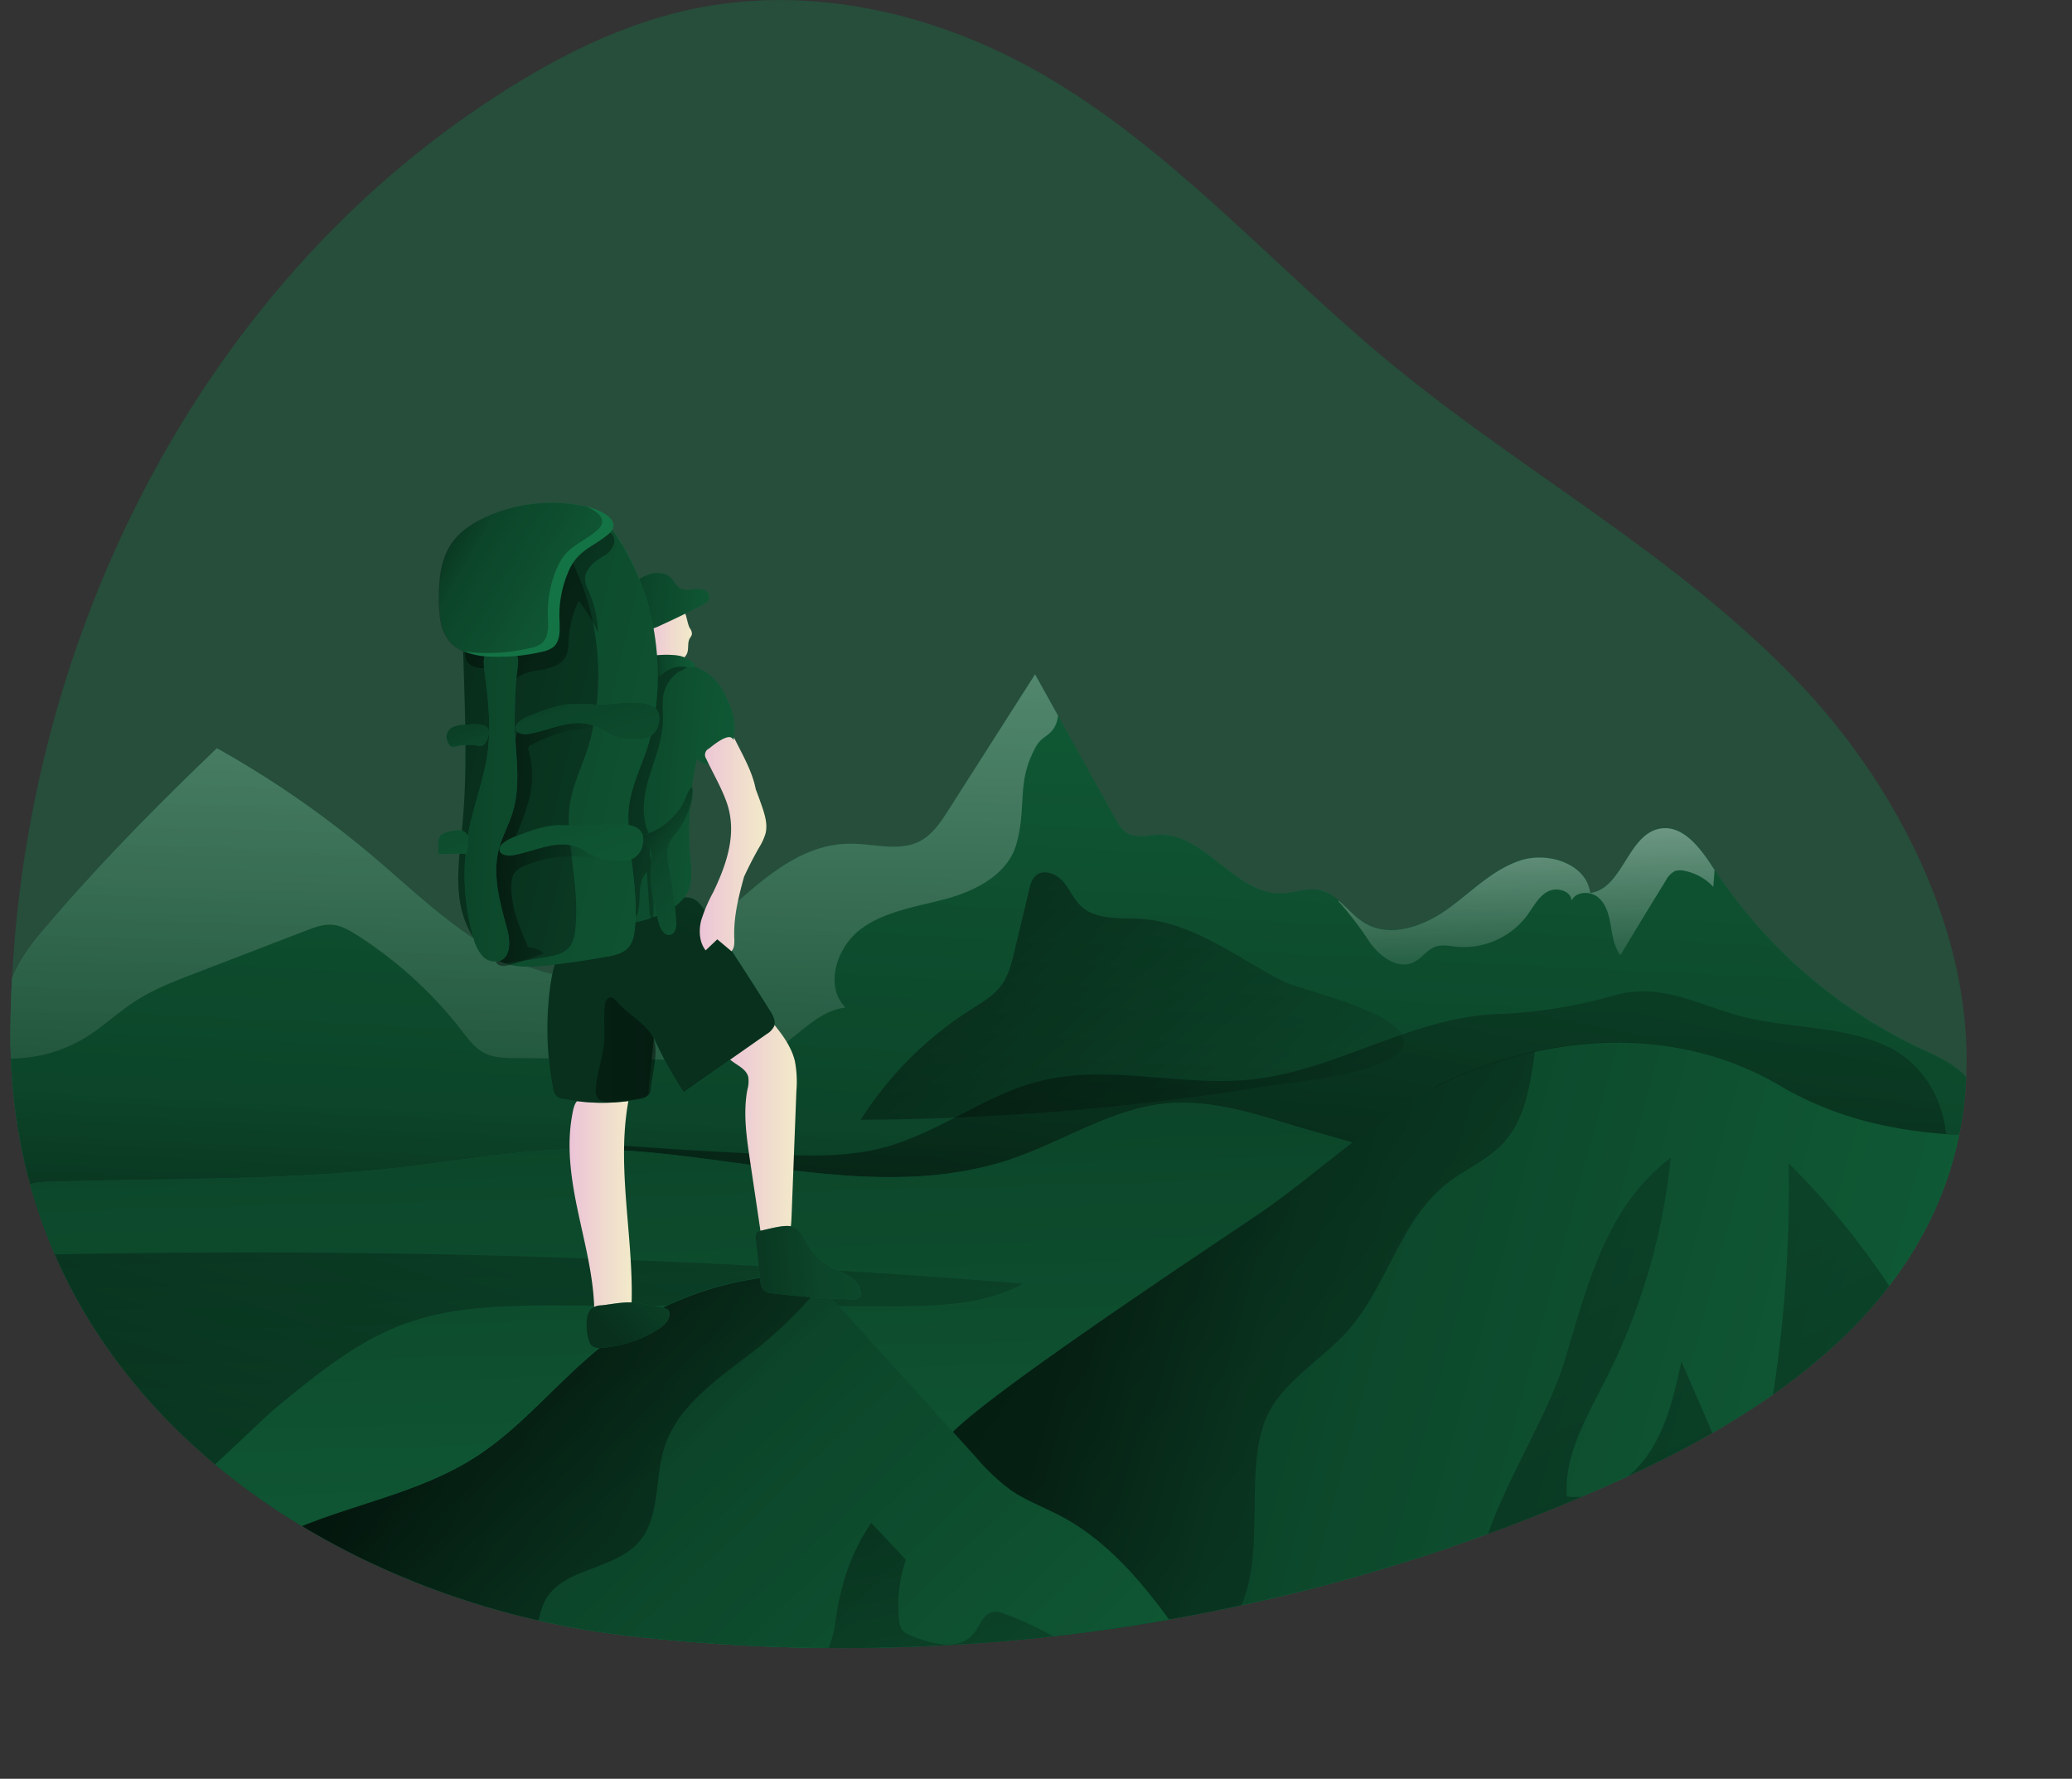 <svg xmlns:xlink="http://www.w3.org/1999/xlink" id="Layer_1" data-name="Layer 1" xmlns="http://www.w3.org/2000/svg"
     viewBox="0 0 575.08 493.58">
  <rect x="0" y="0" width="575.08" height="493.58" fill="#333333" stroke="none"/>
  <defs>
    <clipPath id="clip-path" transform="translate(-15.96 -34.95)">
      <path
        d="M145.28,67.31c19.24-13.48,40.08-25,62.62-29.82,33-7,67.87,1,97.51,18.14,35.64,20.56,63.79,53,95.84,79.55C438.5,166,481.43,189,515.1,224.26S572.38,312.67,557,360.35c-13.6,42.2-53.05,67.87-91.38,85.25a522.24,522.24,0,0,1-276.69,43.11c-82.67-9.88-171-67.67-170.08-168C19.78,219.66,66.86,122.23,145.28,67.31Z"
        fill="none"/>
    </clipPath>
    <linearGradient id="linear-gradient" x1="287.28" y1="394.51" x2="304.13" y2="51.27" gradientUnits="userSpaceOnUse">
      <stop offset="0.01"/>
      <stop offset="0.13" stop-opacity="0.69"/>
      <stop offset="1" stop-opacity="0"/>
    </linearGradient>
    <linearGradient id="linear-gradient-2" x1="354.74" y1="414.04" x2="401.06" y2="188.72"
                    xlink:href="#linear-gradient"/>
    <linearGradient id="linear-gradient-3" x1="160.67" y1="394.13" x2="169.09" y2="-23.87"
                    gradientUnits="userSpaceOnUse">
      <stop offset="0.02" stop-color="#fff" stop-opacity="0"/>
      <stop offset="0.58" stop-color="#fff" stop-opacity="0.39"/>
      <stop offset="0.68" stop-color="#fff" stop-opacity="0.68"/>
      <stop offset="1" stop-color="#fff"/>
    </linearGradient>
    <linearGradient id="linear-gradient-4" x1="237.91" y1="295.19" x2="247.39" y2="657.38"
                    xlink:href="#linear-gradient"/>
    <linearGradient id="linear-gradient-5" x1="105.72" y1="538.92" x2="206.8" y2="249.73"
                    xlink:href="#linear-gradient"/>
    <linearGradient id="linear-gradient-6" x1="310.74" y1="390.49" x2="751.55" y2="509.82"
                    xlink:href="#linear-gradient"/>
    <linearGradient id="linear-gradient-7" x1="277.17" y1="336.29" x2="530.47" y2="512.83"
                    xlink:href="#linear-gradient"/>
    <linearGradient id="linear-gradient-8" x1="174.04" y1="369.27" x2="191.3" y2="369.27"
                    gradientUnits="userSpaceOnUse">
      <stop offset="0" stop-color="#ecc4d7"/>
      <stop offset="0.42" stop-color="#efd4d1"/>
      <stop offset="0.6" stop-color="#f0dcce"/>
      <stop offset="1" stop-color="#f2eac9"/>
    </linearGradient>
    <linearGradient id="linear-gradient-9" x1="217.74" y1="350.45" x2="237.12" y2="350.45"
                    xlink:href="#linear-gradient-8"/>
    <linearGradient id="linear-gradient-10" x1="205.59" y1="300.33" x2="447.06" y2="-193.13"
                    xlink:href="#linear-gradient"/>
    <linearGradient id="linear-gradient-11" x1="195.55" y1="212.2" x2="207.97" y2="212.2"
                    xlink:href="#linear-gradient-8"/>
    <linearGradient id="linear-gradient-12" x1="187.36" y1="201.1" x2="242.99" y2="206.02"
                    xlink:href="#linear-gradient"/>
    <linearGradient id="linear-gradient-13" x1="139.58" y1="432.59" x2="409.12" y2="715.82"
                    xlink:href="#linear-gradient"/>
    <linearGradient id="linear-gradient-14" x1="105.1" y1="428.35" x2="376.55" y2="560.79"
                    xlink:href="#linear-gradient"/>
    <linearGradient id="linear-gradient-15" x1="172.11" y1="253.46" x2="266.17" y2="261.54"
                    xlink:href="#linear-gradient"/>
    <linearGradient id="linear-gradient-16" x1="167.67" y1="246.92" x2="243.25" y2="264.94"
                    xlink:href="#linear-gradient"/>
    <linearGradient id="linear-gradient-17" x1="192.56" y1="265.01" x2="253.98" y2="310.11"
                    xlink:href="#linear-gradient"/>
    <linearGradient id="linear-gradient-18" x1="196.97" y1="219.8" x2="217.74" y2="218.51"
                    xlink:href="#linear-gradient"/>
    <linearGradient id="linear-gradient-19" x1="210.2" y1="269.2" x2="228.65" y2="269.2"
                    xlink:href="#linear-gradient-8"/>
    <linearGradient id="linear-gradient-20" x1="83.42" y1="219.81" x2="398.59" y2="294.21"
                    xlink:href="#linear-gradient"/>
    <linearGradient id="linear-gradient-21" x1="94.89" y1="224.48" x2="337.41" y2="281.74"
                    xlink:href="#linear-gradient"/>
    <linearGradient id="linear-gradient-22" x1="150.92" y1="268.01" x2="182.17" y2="268.01"
                    xlink:href="#linear-gradient"/>
    <linearGradient id="linear-gradient-23" x1="145.79" y1="185.82" x2="228.85" y2="248.76"
                    xlink:href="#linear-gradient"/>
    <linearGradient id="linear-gradient-24" x1="124.39" y1="257.04" x2="270.39" y2="261.95"
                    xlink:href="#linear-gradient"/>
    <linearGradient id="linear-gradient-25" x1="215.59" y1="387.55" x2="428.05" y2="370.7"
                    xlink:href="#linear-gradient"/>
    <linearGradient id="linear-gradient-26" x1="183.81" y1="405.94" x2="327.48" y2="278.65"
                    xlink:href="#linear-gradient"/>
    <linearGradient id="linear-gradient-27" x1="440.78" y1="316.29" x2="437.97" y2="229.95"
                    xlink:href="#linear-gradient-3"/>
    <linearGradient id="linear-gradient-28" x1="273.36" y1="269.6" x2="378.65" y2="388.93"
                    xlink:href="#linear-gradient"/>
    <linearGradient id="linear-gradient-29" x1="573.32" y1="633.83" x2="366.96" y2="174.76"
                    xlink:href="#linear-gradient"/>
    <linearGradient id="linear-gradient-30" x1="256.92" y1="400.27" x2="291.67" y2="566.63"
                    xlink:href="#linear-gradient"/>
    <linearGradient id="linear-gradient-31" x1="137.54" y1="181.67" x2="216.45" y2="227.13"
                    xlink:href="#linear-gradient"/>
    <linearGradient id="linear-gradient-32" x1="171.55" y1="213.42" x2="216.71" y2="346.08"
                    xlink:href="#linear-gradient"/>
    <linearGradient id="linear-gradient-33" x1="157.29" y1="218.27" x2="202.44" y2="350.94"
                    xlink:href="#linear-gradient"/>
    <linearGradient id="linear-gradient-34" x1="140.7" y1="223.92" x2="185.86" y2="356.58"
                    xlink:href="#linear-gradient"/>
    <linearGradient id="linear-gradient-35" x1="127.71" y1="228.34" x2="172.87" y2="361" xlink:href="#linear-gradient"/>
    <linearGradient id="linear-gradient-36" x1="212.02" y1="325.46" x2="87.55" y2="329.21"
                    xlink:href="#linear-gradient"/>
  </defs>
  <title>Peak Mountain 3</title>
  <g clip-path="url(#clip-path)">
    <path
      d="M145.28,67.31c19.24-13.48,40.08-25,62.62-29.82,33-7,67.87,1,97.51,18.14,35.64,20.56,63.79,53,95.84,79.55C438.5,166,481.43,189,515.1,224.26S572.38,312.67,557,360.35c-13.6,42.2-53.05,67.87-91.38,85.25a522.24,522.24,0,0,1-276.69,43.11c-82.67-9.88-171-67.67-170.08-168C19.78,219.66,66.86,122.23,145.28,67.31Z"
      transform="translate(-15.96 -34.95)" fill="#147345" opacity="0.42" style="isolation:isolate"/>
    <path
      d="M76.16,242.57a274.76,274.76,0,0,1,43.16,29.88c10.66,9,20.74,18.87,32.82,25.85s26.82,10.8,40.1,6.52c22.56-7.28,36.23-35.86,59.94-35.75,6.47,0,13.41,2.28,19.14-.73,3.51-1.85,5.79-5.33,7.92-8.67l24-37.6,22.07,39.7c1,1.78,2.08,3.65,3.89,4.58,2.51,1.29,5.53.34,8.36.24,12.95-.45,21.37,16.82,34.32,16.28,3.44-.14,6.85-1.59,10.23-.93,5.19,1,8.18,6.47,12.73,9.15,7,4.15,16.17.89,22.81-3.86s12.49-11,20.26-13.55,18.39.94,19.42,9c9-1.14,10.39-16.19,19.31-17.84,6.4-1.17,11.24,5.36,14.78,10.81a140.32,140.32,0,0,0,58.7,50.76c6.23,2.87,13.68,6.58,14.2,13.42s-6.43,11.74-12.5,15.05c-93.19,50.83-190.33,102.83-296.3,108.93-53,3-107.74-5.41-158.07,11.35-23.09,7.69-45.9,20.72-70,17.66a6.77,6.77,0,0,1-3.12-1c-1.73-1.25-2-3.69-2-5.82q-2.78-74.49-5.54-149C16,319,15.22,308.37,26.94,294.33,42.16,276.09,59,259,76.16,242.57Z"
      transform="translate(-15.96 -34.95)" fill="#147345"/>
    <path
      d="M551.8,354.92c-93.18,50.83-190.32,102.83-296.29,108.93-53,3-107.74-5.41-158.07,11.36-23.08,7.69-45.9,20.7-70,17.65a6.72,6.72,0,0,1-3.11-1c-1.74-1.25-2-3.69-2.05-5.82q-2.76-74.52-5.53-149c-.12-3-.23-5.8-.29-8.44-.31-13.25.74-22.61,10.51-34.31C42.16,276.09,59,259,76.16,242.57a274.29,274.29,0,0,1,43.16,29.88c10.65,9,20.74,18.87,32.82,25.85s26.82,10.81,40.1,6.52c22.56-7.28,36.23-35.86,59.94-35.75,6.47,0,13.41,2.28,19.14-.73,3.51-1.85,5.79-5.34,7.92-8.67q12-18.81,24-37.6l6.37,11.46,15.69,28.24c1,1.78,2.08,3.65,3.89,4.58,2.52,1.29,5.54.34,8.35.24,12.95-.45,21.38,16.82,34.33,16.28,3.43-.14,6.84-1.6,10.22-.94a12.13,12.13,0,0,1,5.46,2.93c2.41,2,4.56,4.63,7.28,6.24,7,4.14,16.17.87,22.81-3.87s12.49-11,20.26-13.55,18.38.94,19.42,9c9-1.15,10.38-16.19,19.31-17.84,6.39-1.17,11.24,5.36,14.78,10.81l.43.64a140.18,140.18,0,0,0,58.27,50.13c6.23,2.85,13.69,6.57,14.2,13.41S557.87,351.6,551.8,354.92Z"
      transform="translate(-15.96 -34.95)" opacity="0.58" fill="url(#linear-gradient)"/>
    <path
      d="M431.23,316.35c-23.4.95-44.35,15.54-67.63,18.11-19.51,2.15-39.62-4.28-58.68.4-15.44,3.8-28.45,14.51-43.83,18.56-10,2.62-20.48,2.31-30.8,1.86q-26.22-1.14-52.38-3.29c16.92,13.19,38.74,18.27,60,20.92s43,3.27,63.65,9.09c17,4.79,33,13,50.18,17,17.38,4.06,35.47,3.69,53.3,2.76,32.34-1.69,64.59-5.14,96.61-10,18-2.76,40.52-7.23,50.68-24.28,8.25-13.85,3-34.1-11.48-41.63-12.55-6.54-29.49-5.33-43-9.25-11.73-3.41-21.22-8.87-33.56-5.53A134.9,134.9,0,0,1,431.23,316.35Z"
      transform="translate(-15.96 -34.95)" opacity="0.58" fill="url(#linear-gradient-2)"/>
    <path
      d="M309.61,233.53a8.93,8.93,0,0,1-.39,1.87c-1.33,3.85-3.91,3.53-5.68,6.65-5.64,10-2.46,16.54-5.51,27.21-2.33,8.15-10.95,12.75-19.11,15s-17,3.37-23.85,8.35-10.43,15.92-4.45,21.93c-9.26,1-15.05,11.09-24,13.75a31.75,31.75,0,0,1-9.54.86l-58.3-.6c-2.76,0-5.64-.09-8.15-1.29-2.8-1.38-4.74-4-6.65-6.49a114.47,114.47,0,0,0-29.06-26.41c-2.11-1.33-4.35-2.63-6.83-2.8s-4.73.69-7,1.55l-30.94,11.9c-5.78,2.21-11.6,4.46-16.78,7.84-4.66,3-8.71,6.91-13.42,9.86a40.25,40.25,0,0,1-23.56,5.89c-.31-13.25.74-22.61,10.51-34.31C42.16,276.09,59,259,76.16,242.57a274.29,274.29,0,0,1,43.16,29.88c10.65,9,20.74,18.87,32.82,25.85s26.82,10.81,40.1,6.52c22.56-7.28,36.23-35.86,59.94-35.75,6.47,0,13.41,2.28,19.14-.73,3.51-1.85,5.79-5.34,7.92-8.67q12-18.81,24-37.6Z"
      transform="translate(-15.96 -34.95)" fill="url(#linear-gradient-3)"/>
    <path
      d="M372,346.38c-10.57-3.28-21.54-6.3-32.55-5.21-14.95,1.48-28.05,10.31-42.25,15.21-38.46,13.27-80.37-3.06-121-2.56-16.58.2-33,3.23-49.45,5.11-32.16,3.66-64.64,2.93-97,3.94-2.6.08-5.38.23-7.44,1.81-3,2.29-3.35,6.61-3.44,10.39-.81,36.39-1.38,74.13,13.2,107.49,2.1,4.8,4.76,9.75,9.35,12.29,4,2.21,8.81,2.22,13.38,2.17l228.79-2.44c21-.23,42.07-.47,62.63-4.57,16-3.2,31.4-8.69,46.58-14.59,20.26-7.87,40.73-16.83,56.28-32,21.89-21.37,16.7-44.92-3.35-65.17C427.9,360.24,395.48,353.63,372,346.38Z"
      transform="translate(-15.96 -34.95)" fill="#147345"/>
    <path
      d="M372,346.38c-10.57-3.28-21.54-6.3-32.55-5.21-14.95,1.48-28.05,10.31-42.25,15.21-38.46,13.27-80.37-3.06-121-2.56-16.58.2-33,3.23-49.45,5.11-32.16,3.66-64.64,2.93-97,3.94-2.6.08-5.38.23-7.44,1.81-3,2.29-3.35,6.61-3.44,10.39-.81,36.39-1.38,74.13,13.2,107.49,2.1,4.8,4.76,9.75,9.35,12.29,4,2.21,8.81,2.22,13.38,2.17l228.79-2.44c21-.23,42.07-.47,62.63-4.57,16-3.2,31.4-8.69,46.58-14.59,20.26-7.87,40.73-16.83,56.28-32,21.89-21.37,16.7-44.92-3.35-65.17C427.9,360.24,395.48,353.63,372,346.38Z"
      transform="translate(-15.96 -34.95)" opacity="0.58" fill="url(#linear-gradient-4)"/>
    <path
      d="M94,424.38c10.39-8.47,21-17.08,33.58-21.82,14.17-5.36,29.72-5.4,44.87-5.36l89.87.19c12.85,0,26.33-.1,37.63-6.23a2667.54,2667.54,0,0,0-282.45-7.82c-.9,17.65-7,70.38,13.36,78.6C51.07,470.09,80.86,435.08,94,424.38Z"
      transform="translate(-15.96 -34.95)" opacity="0.58" fill="url(#linear-gradient-5)"/>
    <path
      d="M414.27,336.65c-16.89,9-31.45,22.85-46.87,33.77-8.1,5.72-91,60-89.12,65.16l1.46,4a63.53,63.53,0,0,0,6.19,55.88l252,5c13.63.27,27.8.44,40.19-5.26,5.23-2.42,10.28-6.2,12.09-11.67,1.08-3.26.91-6.78.73-10.2-1.84-34,3.28-78-6-110.65-4.59-16.18-11.59-11.92-27.33-12.93s-30.32-4.33-43.63-11.33c-1.32-.69-2.62-1.41-3.91-2.18-26.42-15.64-58.2-14.9-86.52-3.83a88.14,88.14,0,0,0-9.26,4.28"
      transform="translate(-15.96 -34.95)" fill="#147345"/>
    <path
      d="M590.17,483.48c-1.8,5.47-6.85,9.26-12.09,11.67-12.39,5.71-26.56,5.55-40.19,5.27l-251.95-5a63.62,63.62,0,0,1-9.31-43.78,60.33,60.33,0,0,1,3.11-12.09c-.48-1.34-1-2.66-1.46-4-1.88-5.15,81-59.43,89.12-65.17,15.42-10.91,30-24.79,46.88-33.77a91.13,91.13,0,0,1,9.25-4.27,122.18,122.18,0,0,1,18.37-5.59c23.16-5.06,47.33-2.91,68.15,9.42,1.29.77,2.59,1.49,3.91,2.19,13.31,7,27.86,10.31,43.63,11.32s22.73-3.26,27.33,12.94c9.25,32.6,4.14,76.66,6,110.64C591.08,476.71,591.26,480.23,590.17,483.48Z"
      transform="translate(-15.96 -34.95)" opacity="0.58" fill="url(#linear-gradient-6)"/>
    <path
      d="M441.9,326.78a17.67,17.67,0,0,1-.22,2.12c-1.24,8.16-2.71,16.79-8.21,22.93-4.46,5-11,7.58-16.18,11.74-12.78,10.23-16.34,28.31-27.2,40.56-7.39,8.35-18.18,14.06-22.69,24.26-8.83,19.95,7.53,60.05-25.93,65.81-22.69,3.9-49.91-26.12-64.84-42.54a60.33,60.33,0,0,1,3.11-12.09c-.48-1.34-1-2.66-1.46-4-1.88-5.15,81-59.43,89.12-65.17,15.42-10.91,30-24.79,46.88-33.77a91.13,91.13,0,0,1,9.25-4.27A122.18,122.18,0,0,1,441.9,326.78Z"
      transform="translate(-15.96 -34.95)" opacity="0.58" fill="url(#linear-gradient-7)"/>
    <path
      d="M175.8,368.35c1.89,9.61,4.66,19.12,5.07,28.91a3,3,0,0,0,.89,2.45,2.84,2.84,0,0,0,1.53.32c1.19,0,2.37,0,3.55,0a4.89,4.89,0,0,0,3.16-.71c1.12-.88,1.27-2.5,1.29-3.93.31-19-4.55-38.28-.53-56.87.07-.33-10.44.32-11.38.5-3.78.7-4.07,2.19-4.71,5.9C173.35,352.72,174.3,360.69,175.8,368.35Z"
      transform="translate(-15.96 -34.95)" fill="url(#linear-gradient-8)"/>
    <path
      d="M223.64,333.8a8.21,8.21,0,0,1-.23,3.44c-1.23,6.42-.28,13,.68,19.51l3.65,24.58c2,1.43,5,.23,6.34-1.84s1.48-4.65,1.58-7.11L237,337.59a30.2,30.2,0,0,0-.43-8.23c-.85-3.51-2.93-6.59-5.19-9.41a2.4,2.4,0,0,0-1.17-.95,2.37,2.37,0,0,0-1.38.17c-2.88,1-9.76,3.85-10.94,7C216.59,329.78,222.77,330.2,223.64,333.8Z"
      transform="translate(-15.96 -34.95)" fill="url(#linear-gradient-9)"/>
    <path
      d="M169.43,336.88a3.13,3.13,0,0,0,3.16,3.05,55,55,0,0,0,21.16,0,2.25,2.25,0,0,0,2.24-2.53l1.46-14.34A114.7,114.7,0,0,0,205.72,338l23-16.11a5.18,5.18,0,0,0,2.12-2.26c.48-1.41-.33-2.9-1.12-4.16q-8.75-14-18-27.7c-1-1.43-2-2.94-3.65-3.54-1.82-.68-3.84,0-5.67.6l-21.39,7.5c-8.78,3.07-11.11,7.38-12.33,16.3A88.1,88.1,0,0,0,169.43,336.88Z"
      transform="translate(-15.96 -34.95)" fill="#147345"/>
    <path
      d="M169.43,336.88a3.13,3.13,0,0,0,3.16,3.05,55,55,0,0,0,21.16,0,2.25,2.25,0,0,0,2.24-2.53l1.46-14.34A114.7,114.7,0,0,0,205.72,338l23-16.11a5.18,5.18,0,0,0,2.12-2.26c.48-1.41-.33-2.9-1.12-4.16q-8.75-14-18-27.7c-1-1.43-2-2.94-3.65-3.54-1.82-.68-3.84,0-5.67.6l-21.39,7.5c-8.78,3.07-11.11,7.38-12.33,16.3A88.1,88.1,0,0,0,169.43,336.88Z"
      transform="translate(-15.96 -34.95)" opacity="0.58" fill="url(#linear-gradient-10)"/>
    <path
      d="M207.43,209.29A2.51,2.51,0,0,1,208,211a4,4,0,0,1-.6,1.09c-.69,1.22-.23,2.81-.73,4.12s-2,2.16-3.17,3a16.8,16.8,0,0,1-2.84,2,3,3,0,0,1-3.25-.28,4.05,4.05,0,0,1-.94-2.42,80.23,80.23,0,0,1-.87-11.27,3.79,3.79,0,0,1,.3-1.8,3.28,3.28,0,0,1,1.15-1.1c2-1.26,5.29-2.06,7.56-1C206.64,204.29,206.44,207.48,207.43,209.29Z"
      transform="translate(-15.96 -34.95)" fill="url(#linear-gradient-11)"/>
    <path
      d="M196.09,194.34c2.1-.73,4.68-.53,6.22,1.07.83.86,1.31,2.07,2.32,2.7a5,5,0,0,0,3.21.44,8,8,0,0,1,3.27,0,2.26,2.26,0,0,1,1.69,2.47c-.22.88-1.1,1.39-1.91,1.81q-5.62,2.93-11.41,5.56a18,18,0,0,1-3.69,1.37,2.87,2.87,0,0,1-1.74,0,2.82,2.82,0,0,1-1-.82,12,12,0,0,1-3-8.83C190.27,197.23,193.54,195.23,196.09,194.34Z"
      transform="translate(-15.96 -34.95)" fill="#147345"/>
    <path
      d="M196.09,194.34c2.1-.73,4.68-.53,6.22,1.07.83.86,1.31,2.07,2.32,2.7a5,5,0,0,0,3.21.44,8,8,0,0,1,3.27,0,2.26,2.26,0,0,1,1.69,2.47c-.22.88-1.1,1.39-1.91,1.81q-5.62,2.93-11.41,5.56a18,18,0,0,1-3.69,1.37,2.87,2.87,0,0,1-1.74,0,2.82,2.82,0,0,1-1-.82,12,12,0,0,1-3-8.83C190.27,197.23,193.54,195.23,196.09,194.34Z"
      transform="translate(-15.96 -34.95)" opacity="0.58" fill="url(#linear-gradient-12)"/>
    <path
      d="M147.85,439.25c13.52-8.68,23.53-21.85,36.23-31.69a90.78,90.78,0,0,1,46.57-18.48c3-.29,6.15-.41,9,.66,3.3,1.24,5.8,3.95,8.17,6.57l38.93,42.93a59,59,0,0,0,9.63,9.14c4.29,3,9.27,4.79,13.9,7.23,15.81,8.31,26.62,23.51,36.82,38.16a318.75,318.75,0,0,0-82.93,17.86c-11.43,4.12-22.66,8.9-34.43,11.93-17.84,4.58-36.46,5-54.88,5-21.15-.06-42.33-.72-63.38-2.79-11.6-1.15-23.36-2.89-34.29-7.07-7.31-2.8-26.7-11.48-24-21.27,1.64-6,15.1-17.07,19.9-22.23,8.28-8.9,19.63-14.21,30.87-18.37C118.7,451.32,134.42,447.87,147.85,439.25Z"
      transform="translate(-15.96 -34.95)" fill="#147345"/>
    <path
      d="M347.09,493.77a318.43,318.43,0,0,0-82.93,17.86c-11.43,4.11-22.66,8.9-34.43,11.93-17.84,4.58-36.46,5-54.88,5-21.15,0-42.33-.72-63.39-2.79l-2-.22c-10.94-1.14-22-2.91-32.27-6.85-7.3-2.81-26.69-11.48-24-21.28,1.64-6,15.11-17.06,19.91-22.22,8.27-8.9,19.62-14.21,30.86-18.37,14.78-5.47,30.51-8.92,43.94-17.53s23.53-21.87,36.24-31.7a90.76,90.76,0,0,1,46.56-18.48c3-.28,6.15-.41,9,.65a14.08,14.08,0,0,1,3.78,2.22,40.07,40.07,0,0,1,4.39,4.35l38.92,42.94a59.54,59.54,0,0,0,9.64,9.14c4.29,3,9.27,4.79,13.9,7.23C326.07,463.91,336.88,479.12,347.09,493.77Z"
      transform="translate(-15.96 -34.95)" opacity="0.58" fill="url(#linear-gradient-13)"/>
    <path
      d="M243.42,392a112.75,112.75,0,0,1-16.52,16.46c-10.26,8.27-22.7,15.75-26.61,28.34-2.73,8.78-1,19.38-7.17,26.22-7,7.75-21.28,7-26,16.31-1.12,2.23-1.49,4.75-2.25,7.12-4.2,13.06-18.75,19.08-31.11,25a178.56,178.56,0,0,0-24.34,14.11c-10.94-1.14-22-2.91-32.27-6.85-7.3-2.81-26.69-11.48-24-21.28,1.64-6,15.11-17.06,19.91-22.22,8.27-8.9,19.62-14.21,30.86-18.37,14.78-5.47,30.51-8.92,43.94-17.53s23.53-21.87,36.24-31.7a90.76,90.76,0,0,1,46.56-18.48c3-.28,6.15-.41,9,.65A14.08,14.08,0,0,1,243.42,392Z"
      transform="translate(-15.96 -34.95)" opacity="0.58" fill="url(#linear-gradient-14)"/>
    <path
      d="M217.8,229.08c2.28,4.36,2.87,9.87.45,14.15a7.57,7.57,0,0,1-3.95,3.56,4.47,4.47,0,0,1-4.92-1.3,91.6,91.6,0,0,0-1.84,27.58c.28,3.29.7,6.8-.85,9.71a12.51,12.51,0,0,1-5.14,4.71c-10.34,5.8-23.17,4.73-34.61,1.64a3.09,3.09,0,0,1-2.82-3.6c-.23-5.3-.23-10.61-.24-15.92V248.45c0-6.63.1-13.65,3.57-19.29a14.5,14.5,0,0,1,5.77-5.46,24.19,24.19,0,0,1,7.08-1.86C192.39,220,211.35,213,217.8,229.08Z"
      transform="translate(-15.96 -34.95)" fill="#147345"/>
    <path
      d="M217.8,229.08c2.28,4.36,2.87,9.87.45,14.15a7.57,7.57,0,0,1-3.95,3.56,4.47,4.47,0,0,1-4.92-1.3,91.6,91.6,0,0,0-1.84,27.58c.28,3.29.7,6.8-.85,9.71a12.51,12.51,0,0,1-5.14,4.71c-10.34,5.8-23.17,4.73-34.61,1.64a3.09,3.09,0,0,1-2.82-3.6c-.23-5.3-.23-10.61-.24-15.92V248.45c0-6.63.1-13.65,3.57-19.29a14.5,14.5,0,0,1,5.77-5.46,24.19,24.19,0,0,1,7.08-1.86C192.39,220,211.35,213,217.8,229.08Z"
      transform="translate(-15.96 -34.95)" opacity="0.58" fill="url(#linear-gradient-15)"/>
    <path
      d="M200,228.33a40,40,0,0,0,0,5.89c0,5.36-2,10.48-3.63,15.61s-2.63,10.79-.6,15.76a6.9,6.9,0,0,1,.64,2,9.78,9.78,0,0,1-.16,1.7,16.62,16.62,0,0,0,.49,4.75c.93,5.21.72,10.54.52,15.82-.65.08-.93-.79-1-1.44l-.75-11.48c-2.74,2.53-1.63,7-2.39,10.64a2.91,2.91,0,0,1-1.34,2.17,2.33,2.33,0,0,1-2.82-1.15,6.78,6.78,0,0,1-.63-3.25l-.49-19.7a133,133,0,0,1,.5-20c.49-3.91,1.32-7.76,2-11.65a30.23,30.23,0,0,1,1.93-7.83,13.67,13.67,0,0,1,10.93-7.75c.87-.08,3.58-.17,3.75,1.07.11.81-2.46,1.73-3.05,2.19A10.32,10.32,0,0,0,200,228.33Z"
      transform="translate(-15.96 -34.95)" opacity="0.58" fill="url(#linear-gradient-16)"/>
    <path
      d="M200,264c-2.45,1.77-5.5,3.13-8.43,2.39-.32.58.17,1.33.77,1.61s1.31.31,1.93.54a4.17,4.17,0,0,1,2.4,3.33,18.76,18.76,0,0,1-.07,4.3c-.31,5,.94,9.93,2.18,14.77.44,1.7,1.58,3.85,3.28,3.38,1.43-.4,1.65-2.31,1.56-3.79a112,112,0,0,0-1.85-14.25c-.5-2.52-1.06-5.25.05-7.56a15.62,15.62,0,0,1,1.92-2.73c2.54-3.28,5-8.5,4.34-12.7-1.51,1.16-1.91,3.75-2.95,5.36A20.09,20.09,0,0,1,200,264Z"
      transform="translate(-15.96 -34.95)" fill="#147345"/>
    <path
      d="M200,264c-2.45,1.77-5.5,3.13-8.43,2.39-.32.58.17,1.33.77,1.61s1.31.31,1.93.54a4.17,4.17,0,0,1,2.4,3.33,18.76,18.76,0,0,1-.07,4.3c-.31,5,.94,9.93,2.18,14.77.44,1.7,1.58,3.85,3.28,3.38,1.43-.4,1.65-2.31,1.56-3.79a112,112,0,0,0-1.85-14.25c-.5-2.52-1.06-5.25.05-7.56a15.62,15.62,0,0,1,1.92-2.73c2.54-3.28,5-8.5,4.34-12.7-1.51,1.16-1.91,3.75-2.95,5.36A20.09,20.09,0,0,1,200,264Z"
      transform="translate(-15.96 -34.95)" opacity="0.58" fill="url(#linear-gradient-17)"/>
    <path
      d="M204.48,219.93c1.15-.07,2.29.17,3.44.15.36,0,.82-.11.87-.47a.75.75,0,0,0-.3-.6,8.41,8.41,0,0,0-4.85-2.22,25.27,25.27,0,0,0-5.43,0,3,3,0,0,0-1.78.51c-1.57,1.29-.71,5,1.36,5.34,1.2.19,2-.76,2.92-1.36A7.78,7.78,0,0,1,204.48,219.93Z"
      transform="translate(-15.96 -34.95)" fill="#147345"/>
    <path
      d="M204.48,219.93c1.15-.07,2.29.17,3.44.15.36,0,.82-.11.87-.47a.75.75,0,0,0-.3-.6,8.41,8.41,0,0,0-4.85-2.22,25.27,25.27,0,0,0-5.43,0,3,3,0,0,0-1.78.51c-1.57,1.29-.71,5,1.36,5.34,1.2.19,2-.76,2.92-1.36A7.78,7.78,0,0,1,204.48,219.93Z"
      transform="translate(-15.96 -34.95)" opacity="0.58" fill="url(#linear-gradient-18)"/>
    <path
      d="M220.07,283.82a109.6,109.6,0,0,1,6.57-13.69,15.69,15.69,0,0,0,1.8-3.93c.6-2.48-.16-5.08-1-7.5a123.5,123.5,0,0,0-5.89-14.3c-.58-1.18-1.65-4.82-3.06-4.91-1.69-.11-4.53,2.2-5.77,3.19a1.91,1.91,0,0,0-.75,2.81c1.88,4.07,4.21,7.94,5.69,12.16a20.71,20.71,0,0,1,1,4.15c1,7.07-1.62,14.2-4.71,20.66a43.3,43.3,0,0,0-3.39,7.94c-.69,2.8-.52,6,1.25,8.27l3.23-3.07,3.95,3.32c.89-1,.81-2.52.76-3.86-.27-7.93,2.51-15.6,4.49-23.28,1.34-5.18,2.31-10.6,1.75-16-.6-5.75-3.61-10.7-6.12-15.79a2.14,2.14,0,0,0-.25-.41"
      transform="translate(-15.96 -34.95)" fill="url(#linear-gradient-19)"/>
    <path
      d="M187.51,184.24a19.16,19.16,0,0,0-4.88-5.52c-4.36-3-10.15-2.49-15.41-1.86-8.15,1-17.64,2.87-21.2,10.27-1.48,3.08-1.62,6.6-1.66,10-.33,22.38,2,44.84-.05,67.13-.67,7.09-1.79,14.28-.58,21.31s5.3,14.06,12,16.53c4.11,1.51,8.66,1.14,13,.64q7.88-.92,15.67-2.31c2.1-.37,4.34-.85,5.81-2.4s1.84-3.89,2-6.05c.93-10.49-1.93-20.27-1.86-30.6.05-7.51,4.16-14.23,6-21.4C201.05,221.25,198.08,200.52,187.51,184.24Z"
      transform="translate(-15.96 -34.95)" fill="#147345"/>
    <path
      d="M196.34,240c-1.8,7.17-5.91,13.9-6,21.4-.06,10.34,2.79,20.11,1.86,30.6-.19,2.16-.54,4.48-2,6.05s-3.71,2-5.81,2.41q-7.8,1.38-15.67,2.3c-4.18.48-8.55.85-12.53-.48-.16,0-.32-.1-.49-.17-6.68-2.45-10.77-9.49-12-16.53s-.09-14.21.57-21.31c2.11-22.29-.28-44.74.05-67.12,0-3.41.19-6.94,1.66-10,3-6.31,10.37-8.6,17.51-9.76h0c1.24-.2,2.47-.36,3.68-.51,5.26-.64,11-1.15,15.41,1.85a18.8,18.8,0,0,1,4.88,5.53C198.08,200.51,201.05,221.24,196.34,240Z"
      transform="translate(-15.96 -34.95)" opacity="0.58" fill="url(#linear-gradient-20)"/>
    <path
      d="M179.85,240c-1.81,7.17-5.91,13.9-6,21.4-.08,10.34,2.79,20.11,1.86,30.6-.19,2.16-.54,4.48-2,6.05s-3.71,2-5.8,2.41q-5.83,1-11.71,1.82c-.16,0-.32-.1-.49-.17-6.68-2.45-10.77-9.49-12-16.53s-.09-14.21.57-21.31c2.11-22.29-.28-44.74.05-67.12,0-3.41.19-6.94,1.66-10,3-6.31,10.37-8.6,17.51-9.76h0a12.81,12.81,0,0,1,2.6,1.34,18.91,18.91,0,0,1,4.87,5.53C181.59,200.51,184.56,221.24,179.85,240Z"
      transform="translate(-15.96 -34.95)" opacity="0.58" fill="url(#linear-gradient-21)"/>
    <path
      d="M163.29,241.7a1.36,1.36,0,0,0-.65.53,1.4,1.4,0,0,0,.06,1,26,26,0,0,1-.08,14.17,77.58,77.58,0,0,1-5.27,13.34l10.55-1.7c2.39-.38,4.93-.76,7.19.12,2.42.93,4.16,3.15,6.57,4.11A34.88,34.88,0,0,0,162,275a6.34,6.34,0,0,0-3.53,2.6,5.92,5.92,0,0,0-.54,2.39c-.38,6.18,2.15,12.12,4.63,17.8a6.72,6.72,0,0,1,4.33,1.71q-4.6,1.8-9.37,3.17c-1.27.37-2.9.6-3.68-.47a3.27,3.27,0,0,1-.47-1.45A146.94,146.94,0,0,1,150.94,280c-.3-14.4,3.6-28.59,8.75-42a3,3,0,0,1,.93-1.47,3.08,3.08,0,0,1,1.24-.41l12.9-2.22c1.64-.28,8.09-2.06,7.35,1-.64,2.7-6.14,2.38-8,2.76A45,45,0,0,0,163.29,241.7Z"
      transform="translate(-15.96 -34.95)" opacity="0.58" fill="url(#linear-gradient-22)"/>
    <path
      d="M183.91,189c-2.81,1.59-6,4-5.54,7.23a9.5,9.5,0,0,0,.89,2.56A32.75,32.75,0,0,1,182,210.67a44.86,44.86,0,0,0-5.41-9,26.52,26.52,0,0,0-2.78,10.5c-.09,1.71,0,3.51-.84,5-1.26,2.34-4.16,3.19-6.78,3.64s-5.5.85-7.32,2.79c-.05-1.75-1.83-3-3.56-3.3s-3.5.1-5.26.08-3.72-.58-4.55-2.13-.21-3.53.54-5.17a41.06,41.06,0,0,1,7-10.48c3.36-3.68,7.37-6.73,10.6-10.51,1.81-2.11,3.37-4.45,5.33-6.42a12.1,12.1,0,0,1,7.2-3.88c2-.18,7.42-.3,9.06.86C187.75,184.46,186,187.78,183.91,189Z"
      transform="translate(-15.96 -34.95)" opacity="0.58" fill="url(#linear-gradient-23)"/>
    <path
      d="M158.87,237.9c.37,7.51,1.59,15.23-.61,22.43-1.07,3.5-2.91,6.73-3.83,10.27-1.87,7.21.29,14.78,2.25,22,.89,3.22,1.2,7.64-1.88,8.93a4.69,4.69,0,0,1-5.06-1.45,12,12,0,0,1-2.41-5,63.83,63.83,0,0,1-1.12-30.31c1.45-7,4.1-13.82,5.07-20.94,1.05-7.7.09-15.52-.93-23.23-.32-2.39-.14-5.59,2.19-6.21a5.2,5.2,0,0,1,2.41.16c6,1.41,4.92,2.82,4.33,8.5A139.81,139.81,0,0,0,158.87,237.9Z"
      transform="translate(-15.96 -34.95)" fill="#147345"/>
    <path
      d="M158.87,237.9c.37,7.51,1.59,15.23-.61,22.43-1.07,3.5-2.91,6.73-3.83,10.27-1.87,7.21.29,14.78,2.25,22,.89,3.22,1.2,7.64-1.88,8.93a4.69,4.69,0,0,1-5.06-1.45,12,12,0,0,1-2.41-5,63.83,63.83,0,0,1-1.12-30.31c1.45-7,4.1-13.82,5.07-20.94,1.05-7.7.09-15.52-.93-23.23-.32-2.39-.14-5.59,2.19-6.21a5.2,5.2,0,0,1,2.41.16c6,1.41,4.92,2.82,4.33,8.5A139.81,139.81,0,0,0,158.87,237.9Z"
      transform="translate(-15.96 -34.95)" opacity="0.58" fill="url(#linear-gradient-24)"/>
    <path
      d="M227.31,376.41A2.21,2.21,0,0,0,226,377a2.3,2.3,0,0,0-.27,1.7l1.17,11c.14,1.4.43,3,1.66,3.69a4.27,4.27,0,0,0,1.61.42q11.1,1.35,22.28,1.71c.87,0,1.9,0,2.35-.78a2,2,0,0,0,.14-1.43,7,7,0,0,0-3.35-4.22c-1.56-1-3.32-1.62-4.93-2.51a17.69,17.69,0,0,1-6.76-6.62c-1.16-2-2.23-4.5-4.73-4.78C233,374.92,229.52,375.93,227.31,376.41Z"
      transform="translate(-15.96 -34.95)" fill="#147345"/>
    <path
      d="M182.89,397.17a5,5,0,0,0-2.85.91,4.34,4.34,0,0,0-1.18,2.69,14,14,0,0,0,.54,6.23,3.3,3.3,0,0,0,.71,1.33,3.47,3.47,0,0,0,2.76.63,34.64,34.64,0,0,0,15.31-4.86c1.65-1,3.35-2.36,3.58-4.27a1.78,1.78,0,0,0-.25-1.26c-.84-1.15-6.7-1.65-8.33-2C189.87,395.93,186.21,396.81,182.89,397.17Z"
      transform="translate(-15.96 -34.95)" fill="#147345"/>
    <path
      d="M227.31,376.41A2.21,2.21,0,0,0,226,377a2.3,2.3,0,0,0-.27,1.7l1.17,11c.14,1.4.43,3,1.66,3.69a4.27,4.27,0,0,0,1.61.42q11.1,1.35,22.28,1.71c.87,0,1.9,0,2.35-.78a2,2,0,0,0,.14-1.43,7,7,0,0,0-3.35-4.22c-1.56-1-3.32-1.62-4.93-2.51a17.69,17.69,0,0,1-6.76-6.62c-1.16-2-2.23-4.5-4.73-4.78C233,374.92,229.52,375.93,227.31,376.41Z"
      transform="translate(-15.96 -34.95)" opacity="0.58" fill="url(#linear-gradient-25)"/>
    <path
      d="M182.89,397.17a5,5,0,0,0-2.85.91,4.34,4.34,0,0,0-1.18,2.69,14,14,0,0,0,.54,6.23,3.3,3.3,0,0,0,.71,1.33,3.47,3.47,0,0,0,2.76.63,34.64,34.64,0,0,0,15.31-4.86c1.65-1,3.35-2.36,3.58-4.27a1.78,1.78,0,0,0-.25-1.26c-.84-1.15-6.7-1.65-8.33-2C189.87,395.93,186.21,396.81,182.89,397.17Z"
      transform="translate(-15.96 -34.95)" opacity="0.58" fill="url(#linear-gradient-26)"/>
    <path
      d="M491.84,276.33c-.1,1.57-.23,3.14-.35,4.71a14.92,14.92,0,0,0-8-4.44,4.83,4.83,0,0,0-2.64.06,5.82,5.82,0,0,0-2.53,2.61q-6.37,10.31-12.6,20.69c-1.8-2.28-2.21-5.31-2.69-8.17s-1.26-5.9-3.46-7.79-6.27-1.75-7.43.91c-.15-2.88-4.26-3.91-6.76-2.48s-3.84,4.2-5.55,6.52a22,22,0,0,1-19.58,8.7c-2-.2-4-.66-5.91,0-2.31.83-3.74,3.17-5.94,4.27-4.55,2.27-9.76-1.72-12.56-5.94A91.59,91.59,0,0,0,387.4,285l.15-.09c2.41,2,4.56,4.63,7.28,6.24,7,4.14,16.17.87,22.81-3.87s12.49-11,20.26-13.55,18.38.94,19.42,9c9-1.15,10.38-16.19,19.31-17.84,6.39-1.17,11.24,5.36,14.78,10.81Z"
      transform="translate(-15.96 -34.95)" fill="url(#linear-gradient-27)"/>
    <path
      d="M371.86,307.13c-12.8-6.63-24.86-16.26-39.25-17.21-5.77-.38-12.36.45-16.59-3.51-2.06-1.94-3.14-4.7-5-6.83s-5.26-3.52-7.46-1.75c-1.23,1-1.67,2.65-2,4.19l-4.12,17.19c-.75,3.1-1.53,6.28-3.36,8.89-2.18,3.1-5.6,5-8.81,7.09a99.2,99.2,0,0,0-30.4,30.47,723.82,723.82,0,0,0,112.91-9.35c6.73-1.09,36.69-3.7,37.81-11.76C406.76,316,377.14,309.86,371.86,307.13Z"
      transform="translate(-15.96 -34.95)" opacity="0.58" fill="url(#linear-gradient-28)"/>
    <path
      d="M479.67,356.22a175.8,175.8,0,0,1-17.93,61.29c-5.24,10.39-11.72,21.07-10.9,32.68,9,1.23,17.75-4.5,22.79-12s7.08-16.61,9-25.46l8.62,19.9c.81,1.87,1.7,3.84,3.39,5,2.93,2,7.17.51,9.39-2.24s2.9-6.4,3.47-9.89a376.79,376.79,0,0,0,4.9-67.75,218.11,218.11,0,0,1,29.26,36.07c3.06,4.72,6,9.65,7.37,15.11,1.62,6.37,1.06,13.07,1.31,19.65a80.09,80.09,0,0,0,14.82,43.29c4.26,5.95,9,15.25,2.84,19.29a12.54,12.54,0,0,1-5,1.55c-26.91,4.24-141,20.18-136.9-20.22,1.88-18.24,18.69-41.72,24.24-60.32C456.42,391.8,461.79,369.69,479.67,356.22Z"
      transform="translate(-15.96 -34.95)" opacity="0.58" fill="url(#linear-gradient-29)"/>
    <path
      d="M257.74,457.52l9.66,10.24a38.88,38.88,0,0,0-1.91,16.58,5.36,5.36,0,0,0,1.1,3.18,5.79,5.79,0,0,0,2.11,1.26c5.77,2.39,13.43,4.36,17.42-.44,1.8-2.17,2.72-5.62,5.5-6.1a6.38,6.38,0,0,1,3.31.59,99.08,99.08,0,0,1,29.27,17.22,151.14,151.14,0,0,0-33.71,3.76c-6.54,1.48-13,3.4-19.41,5.32-9.38,2.8-44.86,20-35-1,4.86-10.29,10.1-11.06,11.75-23.32C249.18,475,252.16,465.77,257.74,457.52Z"
      transform="translate(-15.96 -34.95)" opacity="0.58" fill="url(#linear-gradient-30)"/>
    <path
      d="M184.83,183.17c-4,3.42-7.94,4.16-10.63,9.35a30.63,30.63,0,0,0-2.93,15c.06,2.47.18,5.33-1.69,6.94a7.37,7.37,0,0,1-3.13,1.34A52.33,52.33,0,0,1,152,217.14a20.43,20.43,0,0,1-7.69-1.61h0a10,10,0,0,1-3.3-2.35c-2.71-3-3.1-7.37-3.15-11.4-.06-5.64.4-11.63,3.66-16.24,2.29-3.25,5.78-5.49,9.41-7.14a44.11,44.11,0,0,1,28-2.85h0C182.63,176.42,189.12,179.46,184.83,183.17Z"
      transform="translate(-15.96 -34.95)" fill="#147345"/>
    <path
      d="M181.67,182.13c-3.94,3.4-7.94,4.14-10.62,9.35a30.7,30.7,0,0,0-3,15c.08,2.47.18,5.32-1.69,6.94a7.33,7.33,0,0,1-3.12,1.33,52.31,52.31,0,0,1-14.49,1.35,27,27,0,0,1-4.53-.56h0a10,10,0,0,1-3.3-2.35c-2.71-3-3.1-7.37-3.15-11.4-.06-5.64.4-11.63,3.66-16.24,2.29-3.25,5.78-5.49,9.41-7.14a44.11,44.11,0,0,1,28-2.85h0C182.08,177,184.86,179.36,181.67,182.13Z"
      transform="translate(-15.96 -34.95)" opacity="0.58" fill="url(#linear-gradient-31)"/>
    <path
      d="M180.84,230.47a47.63,47.63,0,0,0-6.2-.19c-3.84.27-7.5,1.68-11.09,3.07a11.29,11.29,0,0,0-3.66,2,2.29,2.29,0,0,0-.86,1.57c0,1.52,2.12,1.93,3.62,1.68,5.91-1,11.86-4.33,17.56-2.47,2.56.84,4.73,2.67,7.32,3.41a18.34,18.34,0,0,0,5,.5,8,8,0,0,0,3.44-.49,5.53,5.53,0,0,0,2.87-4.12C200.38,227,186.13,230.81,180.84,230.47Z"
      transform="translate(-15.96 -34.95)" fill="#147345"/>
    <path
      d="M176.39,264.16a47.52,47.52,0,0,0-6.2-.18c-3.84.26-7.5,1.67-11.08,3.06a11.54,11.54,0,0,0-3.67,2,2.26,2.26,0,0,0-.85,1.57c0,1.52,2.11,1.93,3.61,1.68,5.92-1,11.87-4.32,17.56-2.46,2.57.83,4.73,2.66,7.32,3.41a18.74,18.74,0,0,0,5,.49,8.2,8.2,0,0,0,3.45-.48,5.55,5.55,0,0,0,2.86-4.13C195.94,260.7,181.68,264.51,176.39,264.16Z"
      transform="translate(-15.96 -34.95)" fill="#147345"/>
    <path
      d="M144.92,236.05a7.91,7.91,0,0,0-3.27.67,3.11,3.11,0,0,0-1.79,2.64,4.65,4.65,0,0,0,.71,2.08,1.6,1.6,0,0,0,.38.54,1.79,1.79,0,0,0,1.51.09,15.92,15.92,0,0,1,6.15-.21,2.26,2.26,0,0,0,1.21,0c1.36-.54,2.39-3.9,1.41-5C150.09,235.51,146.37,236,144.92,236.05Z"
      transform="translate(-15.96 -34.95)" fill="#147345"/>
    <path
      d="M138.26,266.81a4,4,0,0,0-.65,2.69v2.44l7.08-.09a1,1,0,0,0,.68-.17,1,1,0,0,0,.27-.68c.22-1.78.9-4.3-.91-5.34C143.41,264.9,139.26,265.68,138.26,266.81Z"
      transform="translate(-15.96 -34.95)" fill="#147345"/>
    <path
      d="M180.84,230.47a47.63,47.63,0,0,0-6.2-.19c-3.84.27-7.5,1.68-11.09,3.07a11.29,11.29,0,0,0-3.66,2,2.29,2.29,0,0,0-.86,1.57c0,1.52,2.12,1.93,3.62,1.68,5.91-1,11.86-4.33,17.56-2.47,2.56.84,4.73,2.67,7.32,3.41a18.34,18.34,0,0,0,5,.5,8,8,0,0,0,3.44-.49,5.53,5.53,0,0,0,2.87-4.12C200.38,227,186.13,230.81,180.84,230.47Z"
      transform="translate(-15.96 -34.95)" opacity="0.58" fill="url(#linear-gradient-32)"/>
    <path
      d="M176.39,264.16a47.52,47.52,0,0,0-6.2-.18c-3.84.26-7.5,1.67-11.08,3.06a11.54,11.54,0,0,0-3.67,2,2.26,2.26,0,0,0-.85,1.57c0,1.52,2.11,1.93,3.61,1.68,5.92-1,11.87-4.32,17.56-2.46,2.57.83,4.73,2.66,7.32,3.41a18.74,18.74,0,0,0,5,.49,8.2,8.2,0,0,0,3.45-.48,5.55,5.55,0,0,0,2.86-4.13C195.94,260.7,181.68,264.51,176.39,264.16Z"
      transform="translate(-15.96 -34.95)" opacity="0.58" fill="url(#linear-gradient-33)"/>
    <path
      d="M144.92,236.05a7.91,7.91,0,0,0-3.27.67,3.11,3.11,0,0,0-1.79,2.64,4.65,4.65,0,0,0,.71,2.08,1.6,1.6,0,0,0,.38.54,1.79,1.79,0,0,0,1.51.09,15.92,15.92,0,0,1,6.15-.21,2.26,2.26,0,0,0,1.21,0c1.36-.54,2.39-3.9,1.41-5C150.09,235.51,146.37,236,144.92,236.05Z"
      transform="translate(-15.96 -34.95)" opacity="0.58" fill="url(#linear-gradient-34)"/>
    <path
      d="M138.26,266.81a4,4,0,0,0-.65,2.69v2.44l7.08-.09a1,1,0,0,0,.68-.17,1,1,0,0,0,.27-.68c.22-1.78.9-4.3-.91-5.34C143.41,264.9,139.26,265.68,138.26,266.81Z"
      transform="translate(-15.96 -34.95)" opacity="0.58" fill="url(#linear-gradient-35)"/>
    <path
      d="M186.85,312.55a2.23,2.23,0,0,0-1.45-.84c-1,0-1.46,1.25-1.57,2.25-.38,3.42.09,6.89-.22,10.32-.4,4.4-2.07,8.62-2.28,13a3.86,3.86,0,0,0,.24,1.85c.7,1.53,2.76,1.74,4.44,1.63a48.9,48.9,0,0,0,8.5-1.29,2.84,2.84,0,0,0,1.45-.66,3,3,0,0,0,.62-1.89c.35-3.8,2.39-10.81.59-14.18C195.08,318.86,189.64,316,186.85,312.55Z"
      transform="translate(-15.96 -34.95)" opacity="0.58" fill="url(#linear-gradient-36)"/>
  </g>
</svg>
